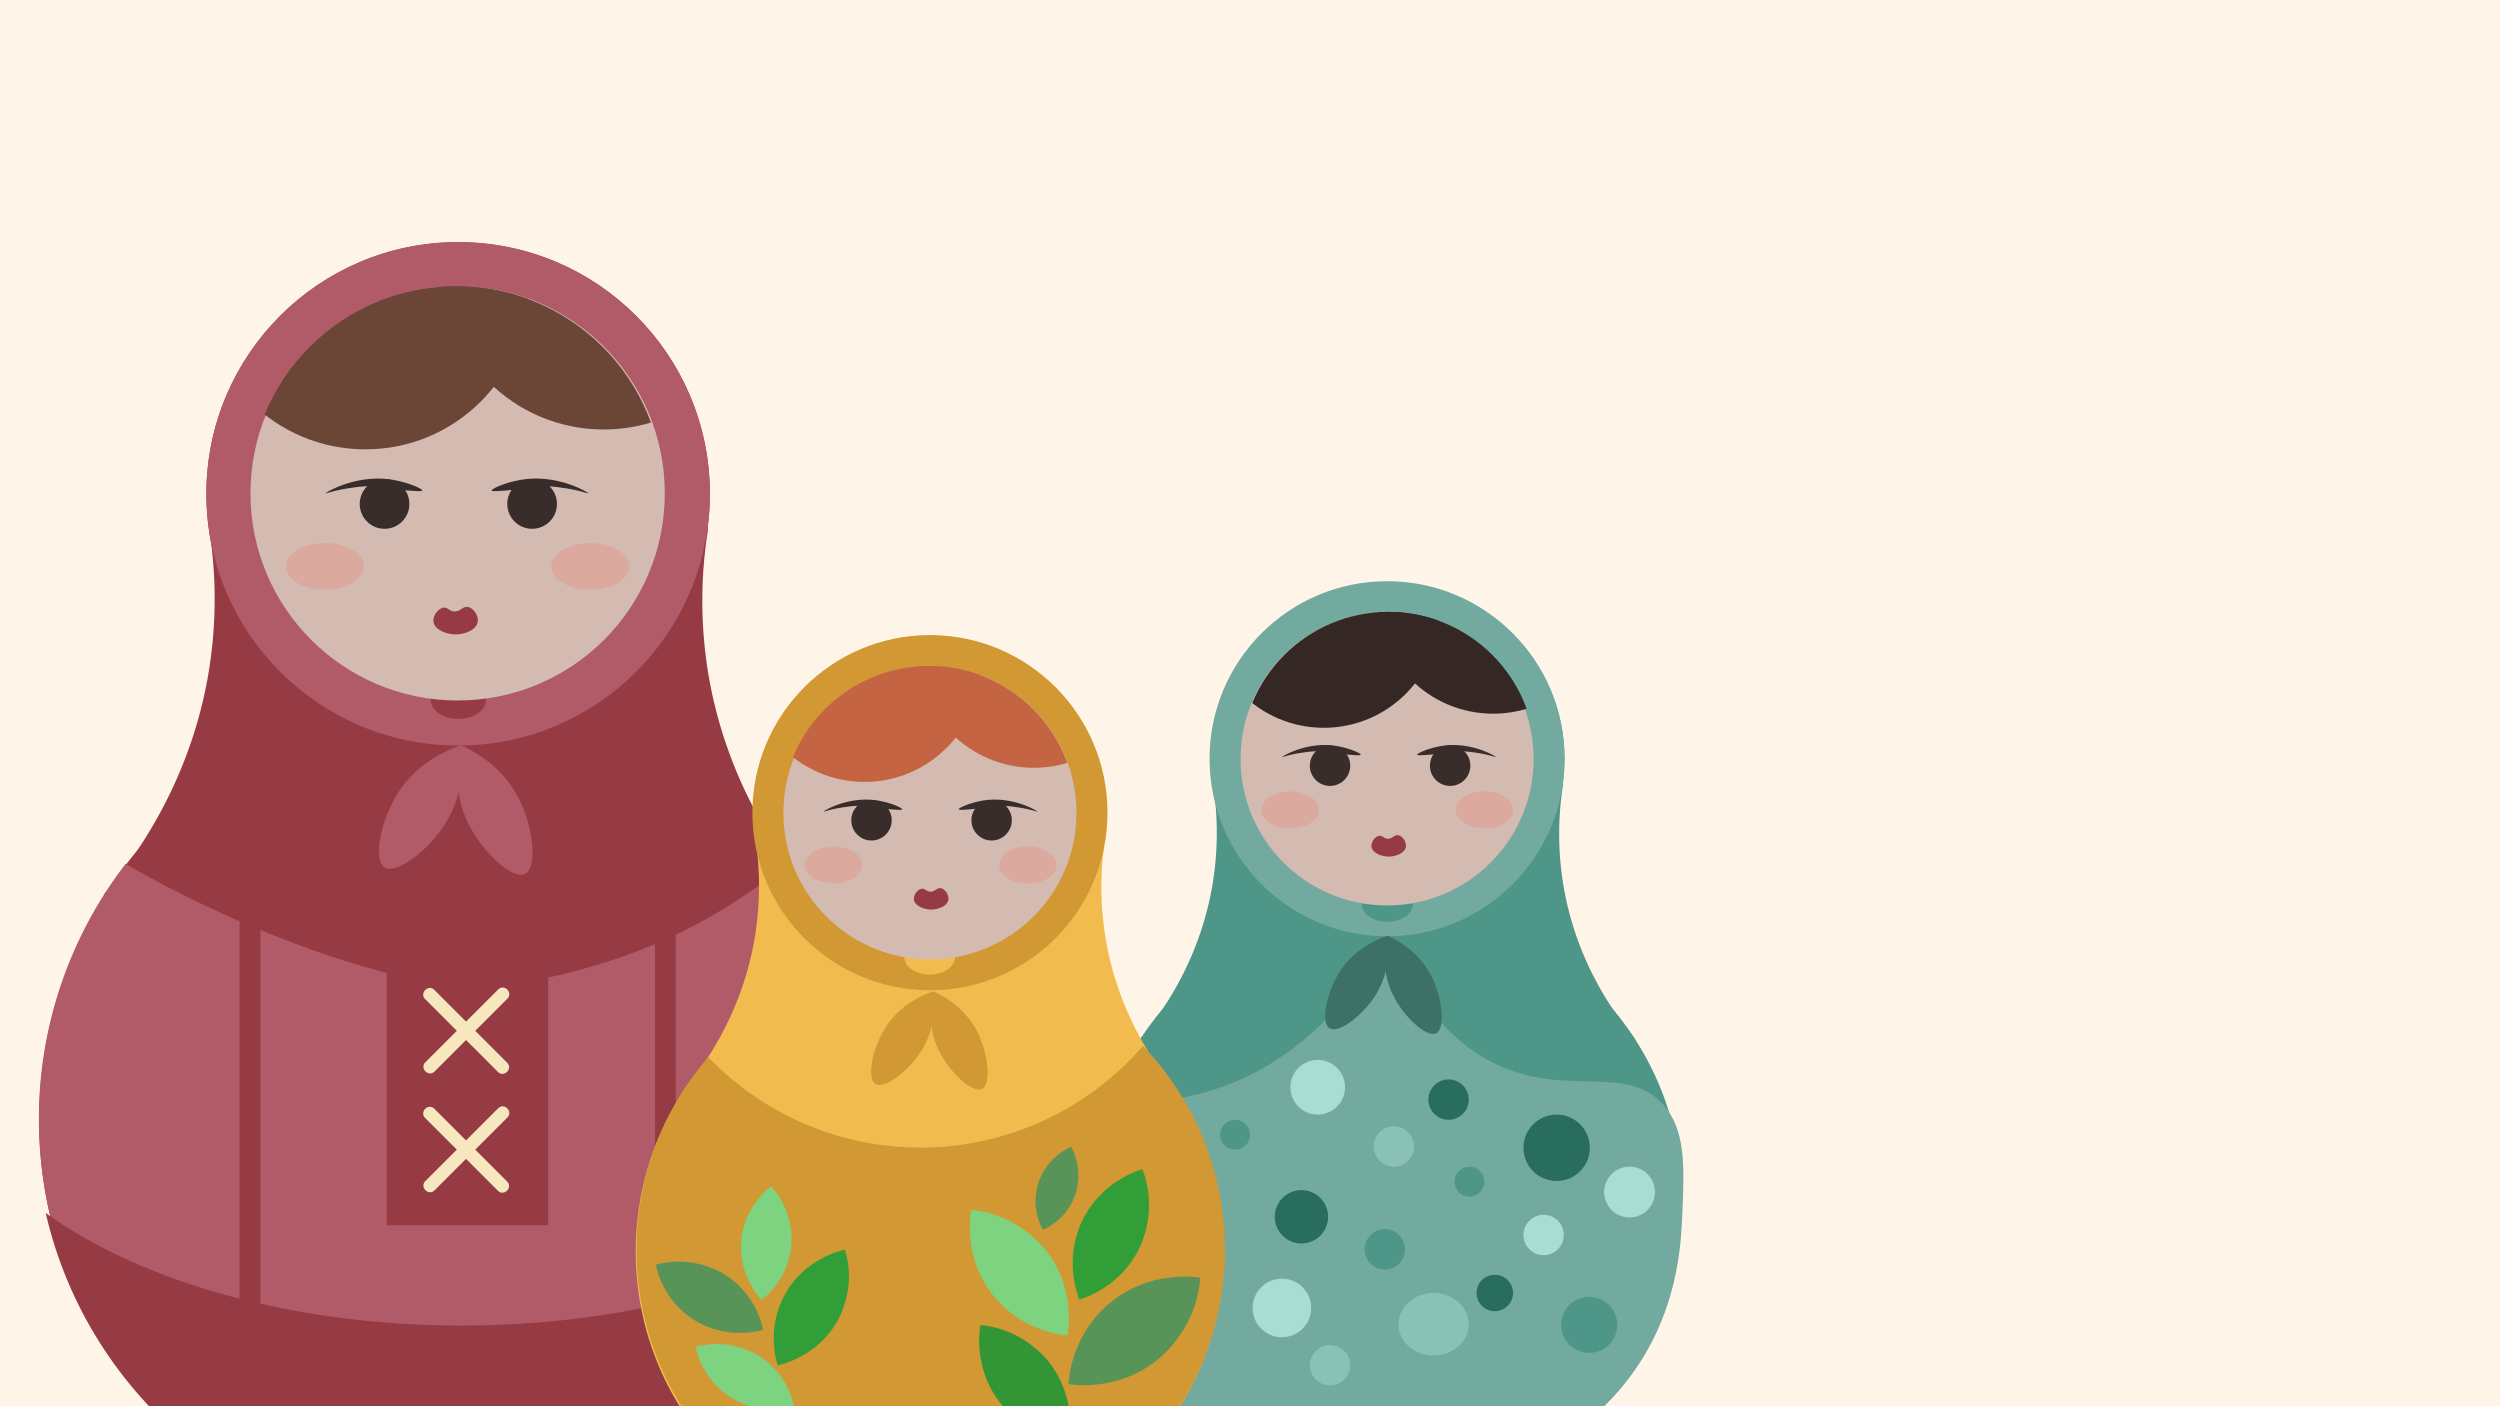 <svg xmlns="http://www.w3.org/2000/svg" xmlns:xlink="http://www.w3.org/1999/xlink" viewBox="0 0 1920 1080"><defs><style>.cls-1{fill:none;}.cls-2{fill:#fff4e8;}.cls-3{clip-path:url(#clip-path);}.cls-4{fill:#4d9688;}.cls-5{fill:#72aa9f;}.cls-6{fill:#d3bbb2;}.cls-7{clip-path:url(#clip-path-2);}.cls-8{fill:#352824;}.cls-9{fill:#382d2a;}.cls-10{fill:#dba99e;}.cls-11{fill:#963b44;}.cls-12{fill:#b25b68;}.cls-13{clip-path:url(#clip-path-3);}.cls-14{fill:#6b4536;}.cls-15{fill:#3d7066;}.cls-16{fill:#296d5d;}.cls-17{fill:#a8ddd3;}.cls-18{fill:#8ac1b6;}.cls-19{fill:#f7e7bf;}.cls-20{fill:#f2bb4e;}.cls-21{fill:#d19833;}.cls-22{clip-path:url(#clip-path-4);}.cls-23{fill:#c46443;}.cls-24{fill:#7dd37f;}.cls-25{fill:#329637;}.cls-26{fill:#589358;}.cls-27{fill:#329e37;}</style><clipPath id="clip-path"><rect class="cls-1" width="1920" height="1080"/></clipPath><clipPath id="clip-path-2"><circle class="cls-1" cx="1066.22" cy="582.93" r="113"/></clipPath><clipPath id="clip-path-3"><circle class="cls-1" cx="350.37" cy="378.88" r="159.09"/></clipPath><clipPath id="clip-path-4"><circle class="cls-1" cx="713.5" cy="624.5" r="113"/></clipPath></defs><title>splash</title><g id="Layer_3" data-name="Layer 3"><rect class="cls-2" width="1920" height="1080"/><g class="cls-3"><circle class="cls-4" cx="1065.74" cy="582.86" r="135.74"/><circle class="cls-4" cx="1065.74" cy="920.43" r="225.94"/><path class="cls-4" d="M931.79,603.4a242.24,242.24,0,0,1-.89,77.7c-10.3,58.66-40,98.85-56.26,117.88l381.32-.9c-16.12-19.12-45.67-59.73-55.37-118.77a241.45,241.45,0,0,1,0-77.69Z"/><circle class="cls-5" cx="1065.29" cy="582.72" r="136.35"/><ellipse class="cls-4" cx="1065.5" cy="694.5" rx="19.5" ry="13.5"/><circle class="cls-6" cx="1065.28" cy="582.86" r="112.54"/><g class="cls-7"><circle class="cls-8" cx="1016.69" cy="469.93" r="89.01"/><circle class="cls-8" cx="1146.72" cy="459.1" r="89.01"/></g><circle class="cls-9" cx="1021.46" cy="588.07" r="15.52"/><circle class="cls-9" cx="1113.71" cy="588.07" r="15.52"/><path class="cls-9" d="M1045,579.64c.26-1.18-10.36-5.83-21.28-7.1-21.22-2.45-39.2,8.37-39,8.87.09.28,5.85-2.13,16.85-3.55a73.84,73.84,0,0,1,14.19-.88c7.43.35,10,1.83,20.4,2.66C1040.9,580,1044.81,580.33,1045,579.64Z"/><path class="cls-9" d="M1088.46,579.64c-.26-1.19,10.37-5.84,21.29-7.1,21.21-2.45,39.19,8.37,39,8.87-.09.28-5.86-2.13-16.86-3.55a73.79,73.79,0,0,0-14.19-.88c-7.43.35-10,1.83-20.4,2.66C1092.52,580,1088.61,580.33,1088.46,579.64Z"/><ellipse class="cls-10" cx="990.89" cy="621.99" rx="22.1" ry="14.19"/><ellipse class="cls-10" cx="1140.17" cy="621.99" rx="22.1" ry="14.19"/><path class="cls-11" d="M1079.75,650.31c-.78,5.18-8.27,7.55-13.23,7.56-5.17,0-12.57-2.58-13.23-7.56-.5-3.78,3-8.23,6.26-8.46,2.45-.18,3.13,2.15,6.25,2.28,3.67.16,4.8-3,7.69-2.74C1076.84,641.69,1080.34,646.35,1079.75,650.31Z"/><path class="cls-5" d="M1065,719c-18.33,33.74-48.47,75.89-98,103-58,31.76-92.44,15.49-116,44-40,48.37-4.66,174.2,79,237,81.91,61.49,179.25,39.36,193,36,27.41-6.7,100.15-29.77,141-100,24.84-42.7,27.07-84.23,28-106,1.6-37.54,2.78-65.49-15-85-27.62-30.3-70.11-6.63-122-28C1129.28,809.41,1094.08,784.79,1065,719Z"/><circle class="cls-11" cx="351.83" cy="379.36" r="193.35"/><circle class="cls-11" cx="351.83" cy="860.18" r="321.82"/><path class="cls-11" d="M161,408.61a345,345,0,0,1-1.27,110.67c-14.67,83.55-56.94,140.8-80.14,167.91l543.15-1.28c-23-27.24-65-85.08-78.87-169.17a343.79,343.79,0,0,1,0-110.67Z"/><circle class="cls-12" cx="351.86" cy="379.21" r="193.35"/><path class="cls-12" d="M673.53,859.52c0,177.73-144.09,321.82-321.82,321.82S29.89,1037.25,29.89,859.52a320.44,320.44,0,0,1,66.53-196A879.6,879.6,0,0,0,247,732c61.4,21.13,90.76,23.39,102,24,51.06,2.77,89.85-8.88,116-17,61.58-19.11,108.52-50,141-76.74A320.39,320.39,0,0,1,673.53,859.52Z"/><ellipse class="cls-11" cx="352" cy="537.43" rx="21.25" ry="14.71"/><circle class="cls-6" cx="351.46" cy="378.88" r="159.09"/><g class="cls-13"><circle class="cls-14" cx="280.63" cy="219.79" r="125.31"/><circle class="cls-14" cx="463.69" cy="204.54" r="125.31"/></g><circle class="cls-9" cx="295.34" cy="387.05" r="19.07"/><circle class="cls-9" cx="408.67" cy="387.05" r="19.07"/><path class="cls-9" d="M324.22,376.7c.32-1.45-12.74-7.16-26.15-8.71-26.06-3-48.15,10.28-47.95,10.89.11.34,7.2-2.62,20.7-4.36a91.89,91.89,0,0,1,17.44-1.09c9.12.44,12.24,2.26,25.06,3.27C319.23,377.17,324,377.55,324.22,376.7Z"/><path class="cls-9" d="M377.65,376.7c-.32-1.45,12.73-7.16,26.15-8.72,26.06-3,48.15,10.28,47.95,10.9-.11.34-7.2-2.62-20.71-4.36a90.92,90.92,0,0,0-17.43-1.09c-9.13.44-12.25,2.26-25.06,3.27C382.64,377.17,377.83,377.55,377.65,376.7Z"/><ellipse class="cls-10" cx="249.58" cy="435" rx="29.97" ry="17.98"/><ellipse class="cls-10" cx="453.34" cy="435" rx="29.97" ry="17.98"/><path class="cls-11" d="M366.92,477.52c-1,6.66-10.64,9.72-17,9.72-6.64,0-16.17-3.31-17-9.72-.65-4.87,3.85-10.59,8-10.89,3.16-.23,4,2.78,8.05,2.94,4.72.2,6.17-3.86,9.9-3.53C363.17,466.42,367.68,472.42,366.92,477.52Z"/><path class="cls-15" d="M1069.46,763.38c8.29,17.47,26.14,33.85,33.5,30.15s4.88-27.8-4.19-44.88c-9.65-18.17-25.92-26.77-33.5-30.15C1063.46,726.6,1060.64,744.78,1069.46,763.38Z"/><path class="cls-15" d="M1029.47,745.47c-10.65,16.15-15.39,39.91-8.41,44.29s26.3-10.25,36.2-26.86c10.53-17.69,9.44-36,8.4-44.29C1057.8,721.26,1040.79,728.29,1029.47,745.47Z"/><path class="cls-12" d="M359.15,631.37c10.92,23,34.46,44.62,44.16,39.75s6.43-36.65-5.52-59.16c-12.73-24-34.17-35.3-44.17-39.75C351.23,582.88,347.52,606.85,359.15,631.37Z"/><path class="cls-12" d="M306.42,607.76c-14,21.29-20.27,52.61-11.08,58.38s34.67-13.51,47.72-35.41c13.88-23.31,12.45-47.52,11.08-58.37C343.77,575.85,321.36,585.11,306.42,607.76Z"/><circle class="cls-4" cx="948.5" cy="871.5" r="11.5"/><circle class="cls-16" cx="1148" cy="993" r="14"/><circle class="cls-16" cx="1112.5" cy="844.5" r="15.5"/><circle class="cls-4" cx="1128.5" cy="907.5" r="11.5"/><circle class="cls-4" cx="1220.5" cy="1017.5" r="21.5"/><circle class="cls-17" cx="1185.5" cy="948.5" r="15.5"/><circle class="cls-4" cx="1063.5" cy="959.5" r="15.5"/><circle class="cls-17" cx="984.5" cy="1004.5" r="22.5"/><circle class="cls-17" cx="1012" cy="835" r="21"/><circle class="cls-16" cx="999.5" cy="934.5" r="20.5"/><circle class="cls-17" cx="1251.5" cy="915.5" r="19.5"/><circle class="cls-16" cx="1195.5" cy="881.5" r="25.5"/><ellipse class="cls-18" cx="1101" cy="1017" rx="27" ry="24"/><circle class="cls-18" cx="1070.5" cy="880.5" r="15.5"/><circle class="cls-18" cx="1021.5" cy="1048.5" r="15.5"/><rect class="cls-11" x="297" y="725" width="124" height="216"/><line class="cls-11" x1="330" y1="855" x2="386" y2="911"/><path class="cls-19" d="M326.46,858.54l56,56c4.56,4.55,11.63-2.52,7.08-7.08l-56-56c-4.56-4.55-11.63,2.52-7.08,7.08Z"/><line class="cls-11" x1="386.16" y1="854.66" x2="330.16" y2="910.66"/><path class="cls-19" d="M382.63,851.13l-56,56c-4.56,4.55,2.51,11.63,7.07,7.07l56-56c4.56-4.56-2.51-11.63-7.07-7.07Z"/><line class="cls-11" x1="330" y1="763.75" x2="386" y2="819.75"/><path class="cls-19" d="M326.47,767.29l56,56c4.55,4.56,11.63-2.51,7.07-7.07l-56-56c-4.56-4.56-11.63,2.51-7.07,7.07Z"/><line class="cls-11" x1="386.17" y1="763.42" x2="330.17" y2="819.42"/><path class="cls-19" d="M382.63,759.88l-56,56c-4.55,4.56,2.51,11.63,7.07,7.07l56-56c4.56-4.56-2.51-11.63-7.07-7.07Z"/><rect class="cls-11" x="184" y="682" width="16" height="342"/><rect class="cls-11" x="503" y="665" width="16" height="305"/><path class="cls-11" d="M660.21,940.91c-36.09,138.27-161.83,240.31-311.4,240.31-152.92,0-280.91-106.64-313.69-249.61C107.78,984.05,223.79,1018,354.5,1018,477.29,1018,587.11,988,660.21,940.91Z"/><circle class="cls-20" cx="714.17" cy="623.66" r="135.74"/><circle class="cls-20" cx="714.17" cy="961.23" r="225.94"/><path class="cls-20" d="M580.22,644.2a242.18,242.18,0,0,1-.89,77.69c-10.3,58.66-40,98.85-56.26,117.88l381.32-.89c-16.12-19.13-45.67-59.73-55.37-118.77a241.51,241.51,0,0,1,0-77.7Z"/><circle class="cls-21" cx="714.19" cy="624.15" r="136.35"/><path class="cls-21" d="M940.75,959.83c0,124.78-101.16,225.94-225.94,225.94S488.88,1084.61,488.88,959.83A225.08,225.08,0,0,1,544,811.94a225.92,225.92,0,0,0,333.73-8.64A225.15,225.15,0,0,1,940.75,959.83Z"/><ellipse class="cls-20" cx="714" cy="735" rx="19.5" ry="13.5"/><circle class="cls-6" cx="714.19" cy="624.29" r="112.54"/><g class="cls-22"><circle class="cls-23" cx="663.97" cy="511.5" r="89.01"/><circle class="cls-23" cx="793.99" cy="500.66" r="89.01"/></g><circle class="cls-9" cx="669.31" cy="629.98" r="15.52"/><circle class="cls-9" cx="761.56" cy="629.98" r="15.52"/><path class="cls-9" d="M692.82,621.55c.26-1.18-10.37-5.83-21.29-7.1-21.21-2.45-39.19,8.37-39,8.87.09.28,5.86-2.13,16.85-3.54a73.08,73.08,0,0,1,14.2-.89c7.42.35,10,1.83,20.4,2.66C688.76,621.93,692.67,622.24,692.82,621.55Z"/><path class="cls-9" d="M736.31,621.55c-.26-1.18,10.37-5.83,21.29-7.1,21.21-2.45,39.19,8.37,39,8.87-.09.28-5.86-2.13-16.85-3.55a73.84,73.84,0,0,0-14.19-.88c-7.43.35-10,1.83-20.41,2.66C740.37,621.93,736.47,622.24,736.31,621.55Z"/><ellipse class="cls-10" cx="640.12" cy="664.31" rx="22.1" ry="14.19"/><ellipse class="cls-10" cx="789.4" cy="664.31" rx="22.1" ry="14.19"/><path class="cls-11" d="M728.36,691c-.77,5.17-8.26,7.55-13.22,7.55-5.17,0-12.57-2.57-13.23-7.55-.5-3.79,3-8.23,6.25-8.47,2.46-.18,3.14,2.16,6.26,2.29,3.67.15,4.8-3,7.69-2.75C725.45,682.32,729,687,728.36,691Z"/><path class="cls-24" d="M745.87,929.18c-.87,5.06-5.7,36.27,15.9,64.43s53,31.59,58.11,32.06c.88-5.07,5.71-36.27-15.89-64.44C800.86,957.16,781.22,932.43,745.87,929.18Z"/><path class="cls-25" d="M753,1017.61c-.8,4.64-5.23,33.27,14.58,59.1s48.62,29,53.31,29.4c.8-4.64,5.23-33.27-14.59-59.1C803.47,1043.27,785.45,1020.59,753,1017.61Z"/><path class="cls-26" d="M921.72,981.25c-5.44-.79-39-5.12-68.49,18.74s-32.35,57.54-32.72,63c5.44.8,39,5.13,68.49-18.74C893.28,1040.82,919.2,1019.15,921.72,981.25Z"/><path class="cls-27" d="M877.32,897.93c-4.5,1.37-32,10.25-46.12,39.49s-4,56.29-2.3,60.66c4.5-1.37,32-10.25,46.12-39.48C877.06,954.37,889.19,928.15,877.32,897.93Z"/><path class="cls-26" d="M503.65,971.34c.8,4,6.15,28.31,30.22,42.89s48.32,8.18,52.24,7.07c-.8-4-6.15-28.3-30.22-42.89C552.4,976.3,530.77,963.69,503.65,971.34Z"/><path class="cls-24" d="M534.26,1034.37c.74,3.64,5.65,26,27.73,39.34s44.31,7.5,47.91,6.49c-.73-3.65-5.64-26-27.72-39.34C579,1038.92,559.14,1027.35,534.26,1034.37Z"/><path class="cls-27" d="M648.88,959.69c-4.26,1-30.34,7.29-45.4,33.25s-7.51,51.52-6.21,55.66c4.26-1,30.33-7.29,45.4-33.25C644.85,1011.6,657.85,988.28,648.88,959.69Z"/><path class="cls-24" d="M592.12,911c-2.94,2.28-20.77,16.63-22.88,42.15s13.14,42.57,15.66,45.29c2.94-2.28,20.77-16.63,22.88-42.15C608.08,952.6,609.57,929.86,592.12,911Z"/><path class="cls-26" d="M822.59,880.69c-2.62,1.15-18.6,8.54-24.92,27.19s1.88,34.2,3.25,36.71c2.62-1.16,18.59-8.54,24.92-27.2C826.75,914.69,832.1,898,822.59,880.69Z"/><path class="cls-21" d="M720.7,806.08c8.28,17.48,26.14,33.86,33.5,30.16s4.88-27.8-4.19-44.88c-9.66-18.18-25.92-26.77-33.5-30.15C714.69,769.31,711.88,787.49,720.7,806.08Z"/><path class="cls-21" d="M680.7,788.18c-10.64,16.15-15.38,39.91-8.4,44.28s26.3-10.24,36.19-26.86c10.54-17.68,9.45-36.05,8.41-44.28C709,764,692,771,680.7,788.18Z"/></g></g></svg>

